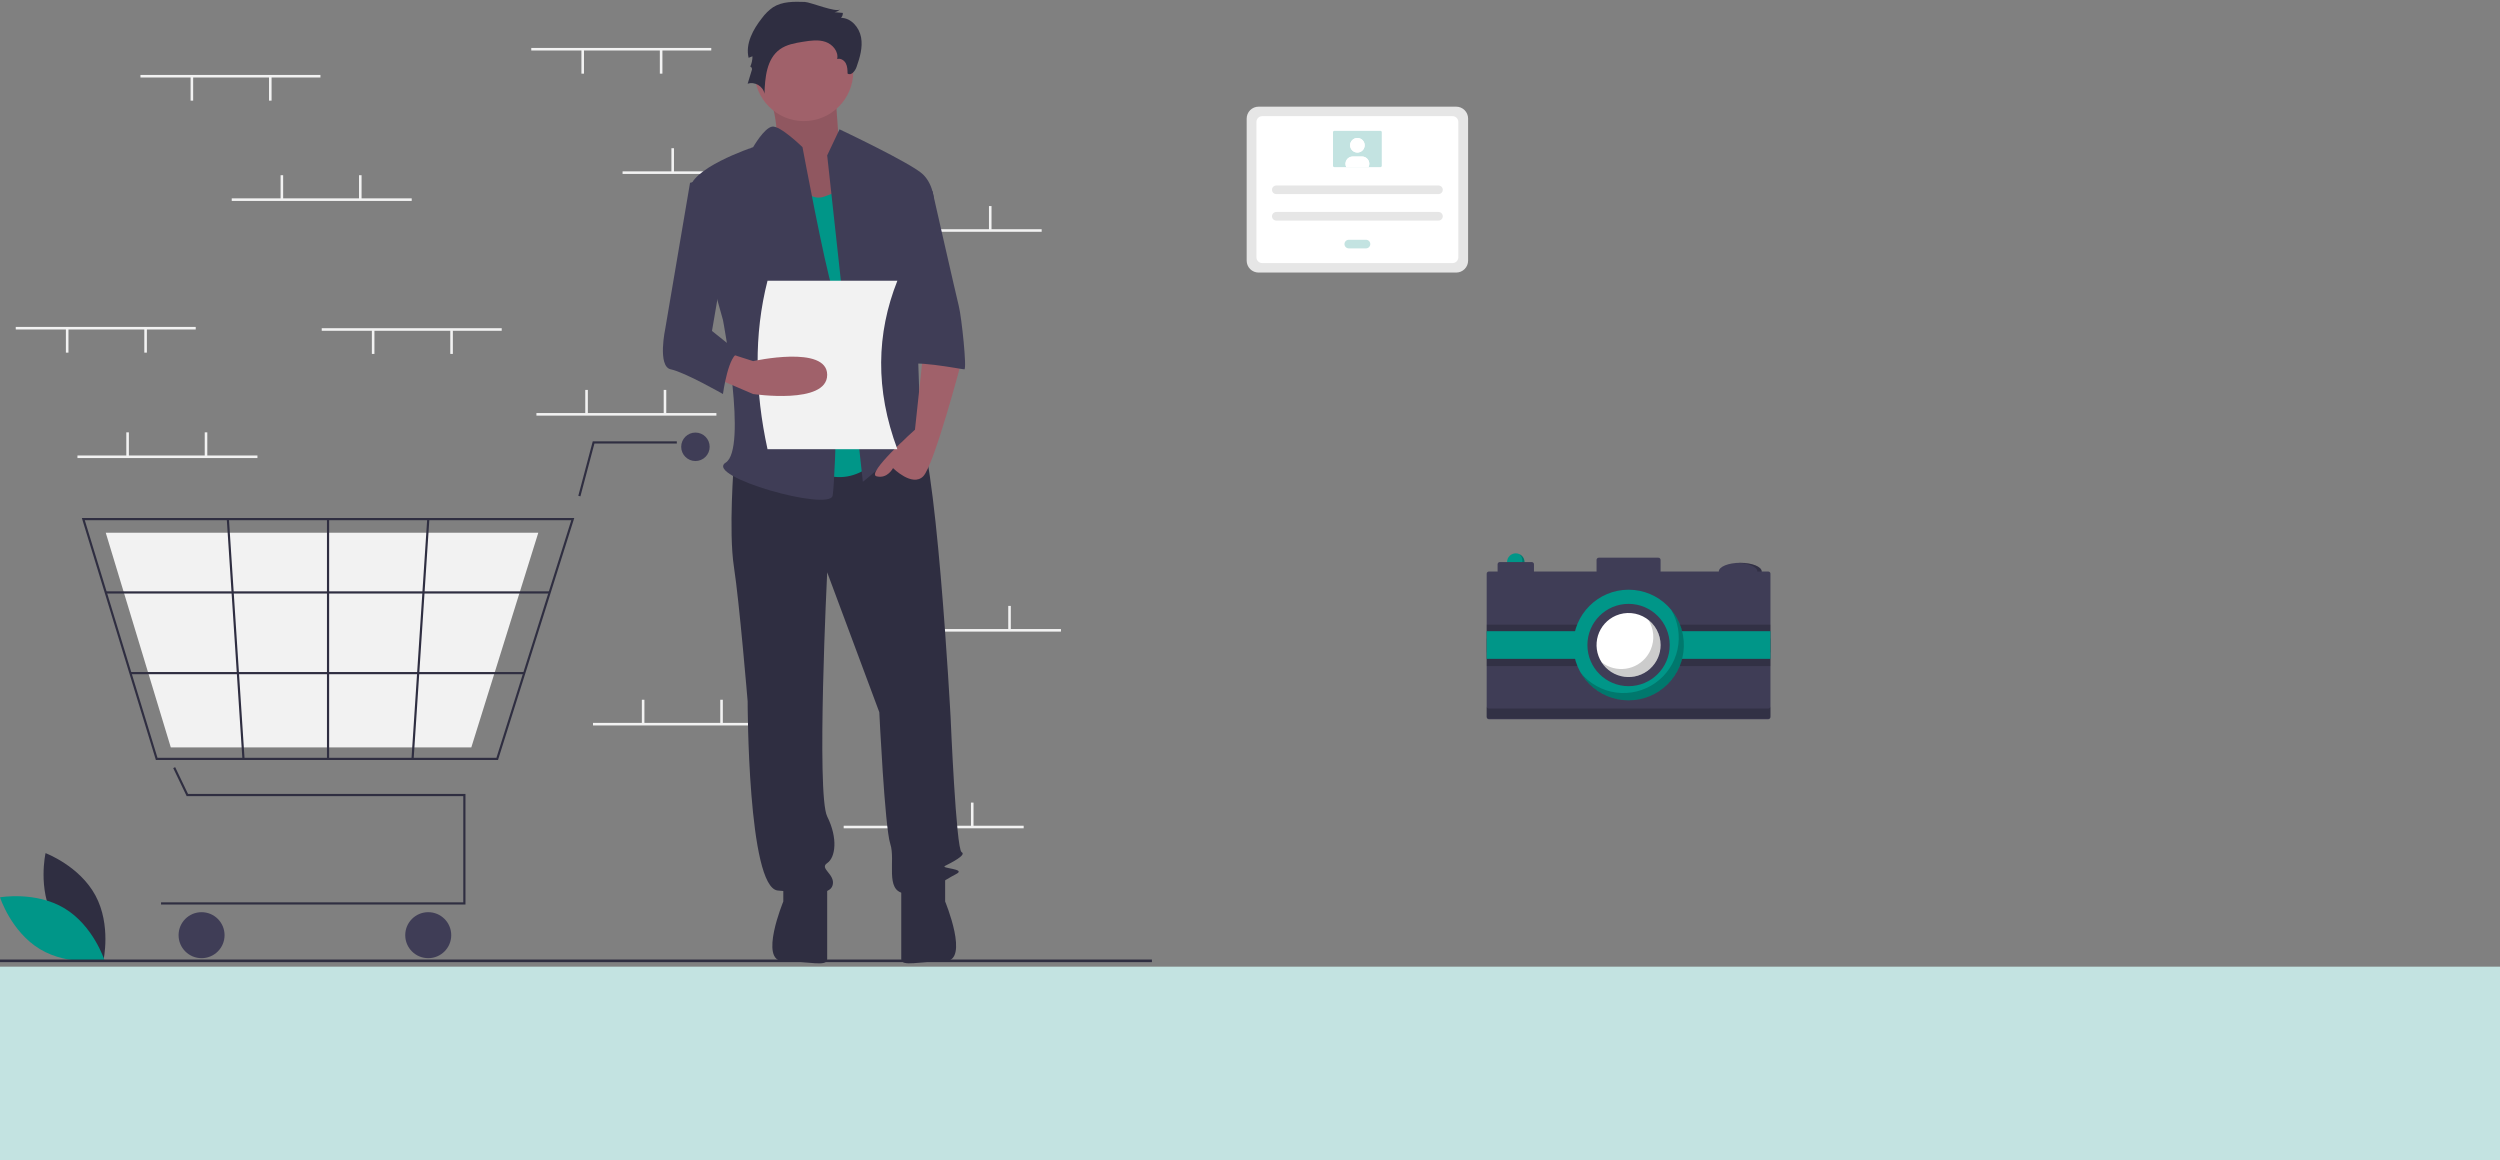 <svg width="375" height="174" viewBox="0 0 375 174" fill="none" xmlns="http://www.w3.org/2000/svg">
    <rect x="0" y="0" width="375" height="174" fill="#808080" stroke="none"/>
    <g clip-path="url(#clip0)">
        <path d="M8.029 137.712C10.425 142.157 15.512 144.065 15.512 144.065C15.512 144.065 16.713 138.767 14.316 134.322C11.92 129.877 6.833 127.969 6.833 127.969C6.833 127.969 5.632 133.268 8.029 137.712Z" fill="#2F2E41" />
        <path d="M9.676 136.25C14.003 138.854 15.67 144.024 15.67 144.024C15.67 144.024 10.321 144.974 5.994 142.371C1.667 139.768 0 134.597 0 134.597C0 134.597 5.349 133.647 9.676 136.25Z" fill="#009688" />
        <path d="M106.69 7.192H79.692V7.577H106.69V7.192Z" fill="#F2F2F2" />
        <path d="M99.362 7.481H98.976V11.049H99.362V7.481Z" fill="#F2F2F2" />
        <path d="M87.599 7.481H87.213V11.049H87.599V7.481Z" fill="#F2F2F2" />
        <path d="M120.381 25.705H93.384V26.09H120.381V25.705Z" fill="#F2F2F2" />
        <path d="M101.097 22.233H100.712V25.801H101.097V22.233Z" fill="#F2F2F2" />
        <path d="M112.861 22.233H112.475V25.801H112.861V22.233Z" fill="#F2F2F2" />
        <path d="M156.251 34.382H129.253V34.768H156.251V34.382Z" fill="#F2F2F2" />
        <path d="M136.966 30.911H136.58V34.479H136.966V30.911Z" fill="#F2F2F2" />
        <path d="M148.729 30.911H148.344V34.479H148.729V30.911Z" fill="#F2F2F2" />
        <path d="M153.551 123.86H126.552V124.246H153.551V123.86Z" fill="#F2F2F2" />
        <path d="M134.266 120.39H133.881V123.957H134.266V120.39Z" fill="#F2F2F2" />
        <path d="M146.029 120.39H145.644V123.957H146.029V120.39Z" fill="#F2F2F2" />
        <path d="M107.461 61.959H80.463V62.344H107.461V61.959Z" fill="#F2F2F2" />
        <path d="M88.177 58.487H87.791V62.055H88.177V58.487Z" fill="#F2F2F2" />
        <path d="M99.94 58.487H99.555V62.055H99.94V58.487Z" fill="#F2F2F2" />
        <path d="M115.946 108.433H88.948V108.819H115.946V108.433Z" fill="#F2F2F2" />
        <path d="M96.662 104.962H96.276V108.53H96.662V104.962Z" fill="#F2F2F2" />
        <path d="M108.425 104.962H108.04V108.53H108.425V104.962Z" fill="#F2F2F2" />
        <path d="M159.143 94.356H132.146V94.742H159.143V94.356Z" fill="#F2F2F2" />
        <path d="M139.858 90.885H139.473V94.452H139.858V90.885Z" fill="#F2F2F2" />
        <path d="M151.622 90.885H151.237V94.452H151.622V90.885Z" fill="#F2F2F2" />
        <path d="M69.82 135.677H24.158V135.349H69.492V119.416H27.997L25.981 115.216L26.277 115.074L28.204 119.087H69.82V135.677Z" fill="#2F2E41" />
        <path d="M30.235 143.726C32.14 143.726 33.685 142.182 33.685 140.276C33.685 138.371 32.14 136.827 30.235 136.827C28.33 136.827 26.786 138.371 26.786 140.276C26.786 142.182 28.33 143.726 30.235 143.726Z" fill="#3F3D56" />
        <path d="M64.236 143.726C66.141 143.726 67.685 142.182 67.685 140.276C67.685 138.371 66.141 136.827 64.236 136.827C62.331 136.827 60.786 138.371 60.786 140.276C60.786 142.182 62.331 143.726 64.236 143.726Z" fill="#3F3D56" />
        <path d="M104.314 69.155C105.493 69.155 106.449 68.199 106.449 67.02C106.449 65.84 105.493 64.885 104.314 64.885C103.135 64.885 102.179 65.84 102.179 67.02C102.179 68.199 103.135 69.155 104.314 69.155Z" fill="#3F3D56" />
        <path d="M74.704 113.996H23.38L12.274 77.696H86.141L86.074 77.91L74.704 113.996ZM23.623 113.668H74.463L85.693 78.025H12.718L23.623 113.668Z" fill="#2F2E41" />
        <path d="M70.698 112.107H25.618L15.863 79.914H80.743L80.684 80.103L70.698 112.107Z" fill="#F2F2F2" />
        <path d="M87.062 74.453L86.744 74.369L88.912 66.199H101.522V66.527H89.165L87.062 74.453Z" fill="#2F2E41" />
        <path d="M82.45 88.701H15.863V89.03H82.45V88.701Z" fill="#2F2E41" />
        <path d="M78.637 100.804H19.566V101.132H78.637V100.804Z" fill="#2F2E41" />
        <path d="M49.371 77.861H49.043V113.832H49.371V77.861Z" fill="#2F2E41" />
        <path d="M64.079 77.85L61.721 113.82L62.049 113.842L64.407 77.872L64.079 77.85Z" fill="#2F2E41" />
        <path d="M34.341 77.85L34.014 77.871L36.358 113.843L36.686 113.821L34.341 77.85Z" fill="#2F2E41" />
        <path d="M222.79 143.934H0V144.319H222.79V143.934Z" fill="#2F2E41" />
        <path d="M114.82 12.2C114.82 12.2 117.64 20.223 115.905 21.457C114.17 22.692 121.76 32.772 121.76 32.772L130.868 30.303L125.88 21.869C125.88 21.869 125.229 13.434 125.229 12.2C125.229 10.965 114.82 12.2 114.82 12.2Z" fill="#A0616A" />
        <path opacity="0.1" d="M114.82 12.2C114.82 12.2 117.64 20.223 115.905 21.457C114.17 22.692 121.76 32.772 121.76 32.772L130.868 30.303L125.88 21.869C125.88 21.869 125.229 13.434 125.229 12.2C125.229 10.965 114.82 12.2 114.82 12.2Z" fill="black" />
        <path d="M110.089 69.392C110.089 69.392 109.266 79.678 110.089 85.027C110.912 90.376 112.146 105.189 112.146 105.189C112.146 105.189 112.146 133.168 116.672 133.579C121.198 133.99 124.49 134.402 124.901 132.756C125.313 131.11 122.844 130.287 124.078 129.464C125.313 128.642 125.724 125.761 124.078 122.47C122.432 119.178 124.078 85.85 124.078 85.85L131.896 106.834C131.896 106.834 132.719 124.116 133.542 126.584C134.365 129.053 132.719 133.579 135.599 133.99C138.479 134.402 141.771 131.933 143.417 131.11C145.063 130.287 140.948 130.287 141.771 129.876C142.594 129.464 145.063 128.23 144.24 127.819C143.417 127.407 142.594 107.657 142.594 107.657C142.594 107.657 140.331 65.483 137.451 63.837C134.57 62.191 132.719 65.026 132.719 65.026L110.089 69.392Z" fill="#2F2E41" />
        <path d="M117.495 131.933V135.225C117.495 135.225 113.792 144.173 117.495 144.173C121.198 144.173 124.078 145.1 124.078 143.866V132.756L117.495 131.933Z" fill="#2F2E41" />
        <path d="M141.771 131.928V135.219C141.771 135.219 145.475 144.167 141.771 144.167C138.068 144.167 135.188 145.094 135.188 143.86V132.751L141.771 131.928Z" fill="#2F2E41" />
        <path d="M120.581 18.166C124.671 18.166 127.987 14.85 127.987 10.759C127.987 6.669 124.671 3.353 120.581 3.353C116.491 3.353 113.175 6.669 113.175 10.759C113.175 14.85 116.491 18.166 120.581 18.166Z" fill="#A0616A" />
        <path d="M118.318 24.543C118.318 24.543 120.375 30.715 123.667 29.481L126.958 28.246L132.719 67.746C132.719 67.746 128.193 74.329 121.61 70.215C115.026 66.1 118.318 24.543 118.318 24.543Z" fill="#009688" />
        <path d="M124.078 23.309L125.93 19.4C125.93 19.4 136.834 24.543 138.48 26.189C140.125 27.835 140.125 30.304 140.125 30.304L137.245 40.59C137.245 40.59 138.068 63.22 138.068 64.043C138.068 64.866 140.948 69.392 138.891 67.746C136.834 66.1 136.422 64.454 134.776 66.923C133.13 69.392 129.427 72.272 129.427 72.272L124.078 23.309Z" fill="#3F3D56" />
        <path d="M138.48 52.934L137.245 64.455C137.245 64.455 129.839 71.038 131.485 71.449C133.131 71.861 133.954 70.215 133.954 70.215C133.954 70.215 136.834 73.095 138.48 71.449C140.125 69.804 144.24 54.168 144.24 54.168L138.48 52.934Z" fill="#A0616A" />
        <path d="M120.739 0.292C119.097 0.234 117.34 0.205 115.955 1.089C115.318 1.533 114.76 2.08 114.302 2.708C112.954 4.412 111.789 6.557 112.29 8.671L112.871 8.444C112.871 9.009 112.746 9.566 112.504 10.076C112.586 9.838 112.86 10.223 112.787 10.464L112.146 12.566C113.199 12.18 114.51 12.962 114.67 14.072C114.743 11.631 114.997 8.831 116.977 7.401C117.976 6.68 119.24 6.46 120.456 6.265C121.578 6.084 122.755 5.913 123.829 6.282C124.904 6.651 125.819 7.75 125.576 8.86C126.071 8.69 126.625 9.035 126.87 9.498C127.115 9.962 127.128 10.508 127.135 11.032C127.664 11.406 128.265 10.665 128.48 10.055C128.985 8.623 129.434 7.099 129.162 5.605C128.89 4.111 127.673 2.684 126.155 2.679C126.339 2.477 126.437 2.21 126.429 1.937L125.177 1.831C125.495 1.786 125.787 1.632 126.004 1.395C125.501 1.948 121.551 0.321 120.739 0.292Z" fill="#2F2E41" />
        <path d="M120.375 22.074C120.375 22.074 117.026 18.792 115.82 18.993C114.615 19.194 112.969 22.074 112.969 22.074C112.969 22.074 103.094 25.366 103.505 28.658C103.917 31.949 108.443 47.996 108.443 47.996C108.443 47.996 112.146 67.335 108.854 69.392C105.563 71.449 124.49 76.798 124.901 74.329C125.313 71.861 126.136 47.173 124.901 43.47C123.667 39.767 120.375 22.074 120.375 22.074Z" fill="#3F3D56" />
        <path d="M134.777 28.658H139.864C139.864 28.658 143.417 44.293 143.828 45.939C144.24 47.585 145.062 55.402 144.651 55.402C144.24 55.402 136.011 53.757 136.011 54.991L134.777 28.658Z" fill="#3F3D56" />
        <path d="M134.604 67.376H115.127C113.226 58.633 113.067 50.185 115.127 42.114H134.604C131.461 50.04 131.264 58.429 134.604 67.376Z" fill="#F2F2F2" />
        <path d="M107.209 56.637L112.969 59.106C112.969 59.106 124.078 60.751 124.078 56.225C124.078 51.699 112.969 54.168 112.969 54.168L109.266 52.984L107.209 56.637Z" fill="#A0616A" />
        <path d="M108.443 26.189L103.505 27.423L99.802 49.23C99.802 49.23 98.568 54.991 100.625 55.402C102.682 55.814 108.443 59.105 108.443 59.105C108.443 59.105 109.266 52.934 110.912 52.934L106.797 49.642L109.266 35.241L108.443 26.189Z" fill="#3F3D56" />
        <path d="M38.616 68.322H11.618V68.709H38.616V68.322Z" fill="#F2F2F2" />
        <path d="M19.332 64.851H18.947V68.419H19.332V64.851Z" fill="#F2F2F2" />
        <path d="M31.096 64.851H30.71V68.419H31.096V64.851Z" fill="#F2F2F2" />
        <path d="M48.066 11.242H21.068V11.627H48.066V11.242Z" fill="#F2F2F2" />
        <path d="M40.737 11.531H40.352V15.098H40.737V11.531Z" fill="#F2F2F2" />
        <path d="M28.974 11.531H28.589V15.098H28.974V11.531Z" fill="#F2F2F2" />
        <path d="M75.257 49.231H48.259V49.617H75.257V49.231Z" fill="#F2F2F2" />
        <path d="M67.928 49.52H67.543V53.088H67.928V49.52Z" fill="#F2F2F2" />
        <path d="M56.165 49.52H55.779V53.088H56.165V49.52Z" fill="#F2F2F2" />
        <path d="M29.36 49.038H2.362V49.424H29.36V49.038Z" fill="#F2F2F2" />
        <path d="M22.032 49.328H21.646V52.895H22.032V49.328Z" fill="#F2F2F2" />
        <path d="M10.269 49.328H9.883V52.895H10.269V49.328Z" fill="#F2F2F2" />
        <path d="M61.758 29.754H34.76V30.14H61.758V29.754Z" fill="#F2F2F2" />
        <path d="M42.473 26.283H42.088V29.851H42.473V26.283Z" fill="#F2F2F2" />
        <path d="M54.237 26.283H53.851V29.851H54.237V26.283Z" fill="#F2F2F2" />
    </g>
    <rect y="145" width="375" height="29" fill="#C3E3E1" />
    <path d="M218.431 40.885H188.785C188.312 40.884 187.858 40.696 187.523 40.361C187.189 40.027 187.001 39.573 187 39.1V17.785C187.001 17.312 187.189 16.858 187.523 16.523C187.858 16.189 188.312 16 188.785 16H218.431C218.904 16 219.358 16.189 219.692 16.523C220.027 16.858 220.215 17.312 220.216 17.785V39.1C220.215 39.573 220.027 40.027 219.692 40.361C219.358 40.696 218.904 40.884 218.431 40.885V40.885Z" fill="#E6E6E6" />
    <path d="M189.334 39.462H217.883C218.113 39.462 218.333 39.37 218.495 39.208C218.657 39.046 218.749 38.825 218.749 38.596V18.288C218.749 18.059 218.657 17.839 218.495 17.676C218.333 17.514 218.113 17.423 217.883 17.423H189.334C189.104 17.423 188.884 17.514 188.721 17.676C188.559 17.839 188.468 18.059 188.468 18.288V38.596C188.468 38.825 188.559 39.046 188.721 39.208C188.884 39.37 189.104 39.462 189.334 39.462Z" fill="white" />
    <path d="M191.443 27.823C191.272 27.823 191.108 27.892 190.987 28.013C190.866 28.134 190.798 28.298 190.798 28.469C190.798 28.64 190.866 28.804 190.987 28.925C191.108 29.046 191.272 29.114 191.443 29.114H215.772C215.943 29.114 216.107 29.046 216.228 28.925C216.349 28.804 216.417 28.64 216.417 28.469C216.417 28.298 216.349 28.134 216.228 28.013C216.107 27.892 215.943 27.823 215.772 27.823H191.443Z" fill="#E6E6E6" />
    <path d="M191.443 31.795C191.272 31.795 191.108 31.863 190.987 31.984C190.866 32.105 190.798 32.269 190.798 32.441C190.798 32.612 190.866 32.776 190.987 32.897C191.108 33.018 191.272 33.086 191.443 33.086H215.772C215.943 33.086 216.107 33.018 216.228 32.897C216.349 32.776 216.417 32.612 216.417 32.441C216.417 32.269 216.349 32.105 216.228 31.984C216.107 31.863 215.943 31.795 215.772 31.795H191.443Z" fill="#E6E6E6" />
    <path d="M202.317 35.966C202.146 35.966 201.981 36.034 201.86 36.155C201.739 36.276 201.671 36.44 201.671 36.611C201.671 36.782 201.739 36.947 201.86 37.068C201.981 37.189 202.146 37.257 202.317 37.257H204.899C205.07 37.257 205.234 37.189 205.355 37.068C205.476 36.947 205.544 36.782 205.544 36.611C205.544 36.44 205.476 36.276 205.355 36.155C205.234 36.034 205.07 35.966 204.899 35.966H202.317Z" fill="#C3E3E1" />
    <path d="M200.148 19.628C200.096 19.628 200.045 19.649 200.008 19.686C199.971 19.723 199.95 19.774 199.95 19.826V24.868C199.95 24.921 199.971 24.971 200.008 25.008C200.045 25.046 200.096 25.066 200.148 25.067H207.068C207.12 25.066 207.171 25.046 207.208 25.008C207.245 24.971 207.266 24.921 207.266 24.868V19.826C207.266 19.774 207.245 19.723 207.208 19.686C207.171 19.649 207.12 19.628 207.068 19.628L200.148 19.628Z" fill="#C3E3E1" />
    <path d="M203.608 22.882C204.211 22.882 204.7 22.393 204.7 21.789C204.7 21.186 204.211 20.697 203.608 20.697C203.005 20.697 202.516 21.186 202.516 21.789C202.516 22.393 203.005 22.882 203.608 22.882Z" fill="white" />
    <path d="M205.395 24.57C205.396 24.743 205.355 24.913 205.276 25.067H201.94C201.855 24.9 201.814 24.715 201.821 24.528C201.828 24.341 201.883 24.159 201.981 24C202.079 23.84 202.216 23.709 202.379 23.617C202.542 23.526 202.726 23.478 202.913 23.478H204.303C204.592 23.478 204.87 23.593 205.075 23.797C205.28 24.002 205.395 24.28 205.395 24.569V24.57Z" fill="white" />
    <path d="M203.608 22.882C204.211 22.882 204.7 22.393 204.7 21.789C204.7 21.186 204.211 20.697 203.608 20.697C203.005 20.697 202.516 21.186 202.516 21.789C202.516 22.393 203.005 22.882 203.608 22.882Z" fill="white" />
    <path d="M205.395 24.57C205.396 24.743 205.355 24.913 205.276 25.067H201.94C201.855 24.9 201.814 24.715 201.821 24.528C201.828 24.341 201.883 24.159 201.981 24C202.079 23.84 202.216 23.709 202.379 23.617C202.542 23.526 202.726 23.478 202.913 23.478H204.303C204.592 23.478 204.87 23.593 205.075 23.797C205.28 24.002 205.395 24.28 205.395 24.569V24.57Z" fill="white" />
    <path d="M227.368 85.62C228.091 85.62 228.677 85.033 228.677 84.31C228.677 83.586 228.091 83 227.368 83C226.644 83 226.058 83.586 226.058 84.31C226.058 85.033 226.644 85.62 227.368 85.62Z" fill="#009688" />
    <path opacity="0.2" d="M227.92 83.124C228.153 83.334 228.302 83.621 228.34 83.931C228.379 84.242 228.305 84.557 228.131 84.818C227.958 85.079 227.696 85.269 227.395 85.353C227.093 85.437 226.771 85.41 226.487 85.278C226.627 85.404 226.792 85.5 226.972 85.557C227.151 85.614 227.341 85.632 227.528 85.609C227.716 85.586 227.896 85.523 228.056 85.424C228.217 85.325 228.354 85.192 228.458 85.035C228.563 84.878 228.632 84.7 228.661 84.514C228.691 84.328 228.679 84.137 228.628 83.956C228.577 83.774 228.488 83.606 228.365 83.462C228.243 83.319 228.091 83.203 227.92 83.124V83.124Z" fill="black" />
    <path d="M261.038 87.038C262.817 87.038 264.258 86.452 264.258 85.729C264.258 85.005 262.817 84.419 261.038 84.419C259.26 84.419 257.819 85.005 257.819 85.729C257.819 86.452 259.26 87.038 261.038 87.038Z" fill="#3F3D56" />
    <path opacity="0.2" d="M261.038 84.419C260.928 84.419 260.819 84.421 260.711 84.426C262.335 84.492 263.603 85.05 263.603 85.729C263.603 86.407 262.335 86.965 260.711 87.032C260.819 87.036 260.928 87.038 261.038 87.038C262.817 87.038 264.258 86.452 264.258 85.729C264.258 85.005 262.817 84.419 261.038 84.419Z" fill="black" />
    <path d="M265.24 85.729H249.087V83.982C249.087 83.895 249.053 83.812 248.991 83.751C248.93 83.689 248.847 83.655 248.76 83.655H239.81C239.723 83.655 239.64 83.689 239.578 83.751C239.517 83.812 239.483 83.895 239.483 83.982V85.729H230.096V84.637C230.096 84.55 230.062 84.467 230 84.406C229.939 84.344 229.856 84.31 229.769 84.31H224.966C224.88 84.31 224.796 84.344 224.735 84.406C224.673 84.467 224.639 84.55 224.639 84.637V85.729H223.329C223.286 85.729 223.244 85.737 223.204 85.753C223.164 85.77 223.128 85.794 223.098 85.824C223.067 85.855 223.043 85.891 223.027 85.931C223.01 85.971 223.002 86.013 223.002 86.056V107.557C223.002 107.6 223.01 107.643 223.027 107.683C223.043 107.723 223.067 107.759 223.098 107.789C223.128 107.819 223.164 107.844 223.204 107.86C223.244 107.876 223.286 107.885 223.329 107.885H265.24C265.284 107.885 265.326 107.876 265.366 107.86C265.406 107.844 265.442 107.819 265.472 107.789C265.503 107.759 265.527 107.723 265.543 107.683C265.56 107.643 265.568 107.6 265.568 107.557V86.056C265.568 86.013 265.56 85.971 265.543 85.931C265.527 85.891 265.503 85.855 265.472 85.824C265.442 85.794 265.406 85.77 265.366 85.753C265.326 85.737 265.284 85.729 265.24 85.729V85.729Z" fill="#3F3D56" />
    <path opacity="0.2" d="M265.239 106.281H223.327C223.284 106.281 223.242 106.273 223.202 106.256C223.162 106.24 223.126 106.216 223.096 106.186C223.065 106.155 223.041 106.119 223.025 106.079C223.008 106.039 223 105.997 223 105.954V107.482C223 107.525 223.008 107.567 223.025 107.607C223.041 107.647 223.065 107.683 223.096 107.714C223.126 107.744 223.162 107.768 223.202 107.784C223.242 107.801 223.284 107.809 223.327 107.809H265.239C265.282 107.809 265.324 107.801 265.364 107.784C265.404 107.768 265.44 107.744 265.47 107.714C265.501 107.683 265.525 107.647 265.541 107.607C265.558 107.567 265.566 107.525 265.566 107.482V105.954C265.566 105.997 265.558 106.039 265.541 106.079C265.525 106.119 265.501 106.155 265.47 106.186C265.44 106.216 265.404 106.24 265.364 106.256C265.324 106.273 265.282 106.281 265.239 106.281Z" fill="black" />
    <path opacity="0.2" d="M265.568 95.77H223.002V99.917H265.568V95.77Z" fill="black" />
    <path opacity="0.2" d="M265.568 93.696H223.002V97.844H265.568V93.696Z" fill="black" />
    <path d="M265.568 94.678H223.002V98.826H265.568V94.678Z" fill="#009688" />
    <path d="M244.285 105.047C248.866 105.047 252.58 101.333 252.58 96.752C252.58 92.171 248.866 88.457 244.285 88.457C239.704 88.457 235.99 92.171 235.99 96.752C235.99 101.333 239.704 105.047 244.285 105.047Z" fill="#009688" />
    <path opacity="0.2" d="M250.674 91.463C251.729 93.26 252.069 95.389 251.625 97.426C251.182 99.463 249.987 101.258 248.28 102.454C246.573 103.65 244.478 104.16 242.412 103.881C240.346 103.602 238.461 102.556 237.132 100.95C237.711 101.938 238.489 102.795 239.417 103.468C240.344 104.14 241.401 104.613 242.52 104.857C243.639 105.1 244.796 105.11 245.919 104.884C247.042 104.659 248.106 104.203 249.044 103.546C249.983 102.888 250.774 102.044 251.37 101.066C251.966 100.087 252.352 98.996 252.505 97.861C252.658 96.726 252.575 95.571 252.26 94.47C251.944 93.369 251.405 92.345 250.674 91.463V91.463Z" fill="black" />
    <path d="M244.285 102.925C247.694 102.925 250.458 100.161 250.458 96.752C250.458 93.343 247.694 90.579 244.285 90.579C240.876 90.579 238.112 93.343 238.112 96.752C238.112 100.161 240.876 102.925 244.285 102.925Z" fill="#3F3D56" />
    <path d="M249.087 96.752C249.088 97.404 248.956 98.049 248.698 98.648C248.559 98.971 248.385 99.277 248.179 99.561C247.772 100.126 247.248 100.595 246.642 100.937C246.036 101.278 245.363 101.484 244.669 101.54C243.976 101.596 243.279 101.501 242.626 101.26C241.973 101.02 241.38 100.641 240.888 100.149C240.396 99.657 240.017 99.064 239.777 98.411C239.536 97.758 239.441 97.061 239.497 96.368C239.553 95.674 239.759 95.001 240.1 94.395C240.442 93.789 240.911 93.265 241.475 92.858C241.76 92.651 242.066 92.478 242.389 92.339C243.12 92.026 243.917 91.898 244.709 91.968C245.5 92.039 246.263 92.304 246.927 92.742C247.59 93.179 248.135 93.775 248.513 94.475C248.89 95.174 249.087 95.957 249.087 96.752V96.752Z" fill="white" />
    <path opacity="0.2" d="M249.036 96.052C248.857 94.832 248.214 93.727 247.241 92.968C247.662 93.628 247.916 94.381 247.98 95.162C248.044 95.943 247.915 96.728 247.606 97.447C247.468 97.77 247.294 98.077 247.088 98.361C246.71 98.885 246.23 99.328 245.677 99.662C245.124 99.996 244.509 100.215 243.869 100.306C243.23 100.397 242.578 100.358 241.954 100.191C241.33 100.024 240.746 99.733 240.237 99.334C240.658 99.995 241.235 100.543 241.916 100.93C242.598 101.317 243.364 101.531 244.148 101.553C244.931 101.576 245.708 101.406 246.411 101.059C247.114 100.711 247.721 100.197 248.179 99.561C248.385 99.277 248.559 98.971 248.698 98.648C249.048 97.831 249.165 96.932 249.036 96.052V96.052Z" fill="black" />
    <defs>
        <clipPath id="clip0">
            <rect width="172.787" height="144.24" fill="white" transform="translate(0 0.267)" />
        </clipPath>
    </defs>
</svg>
